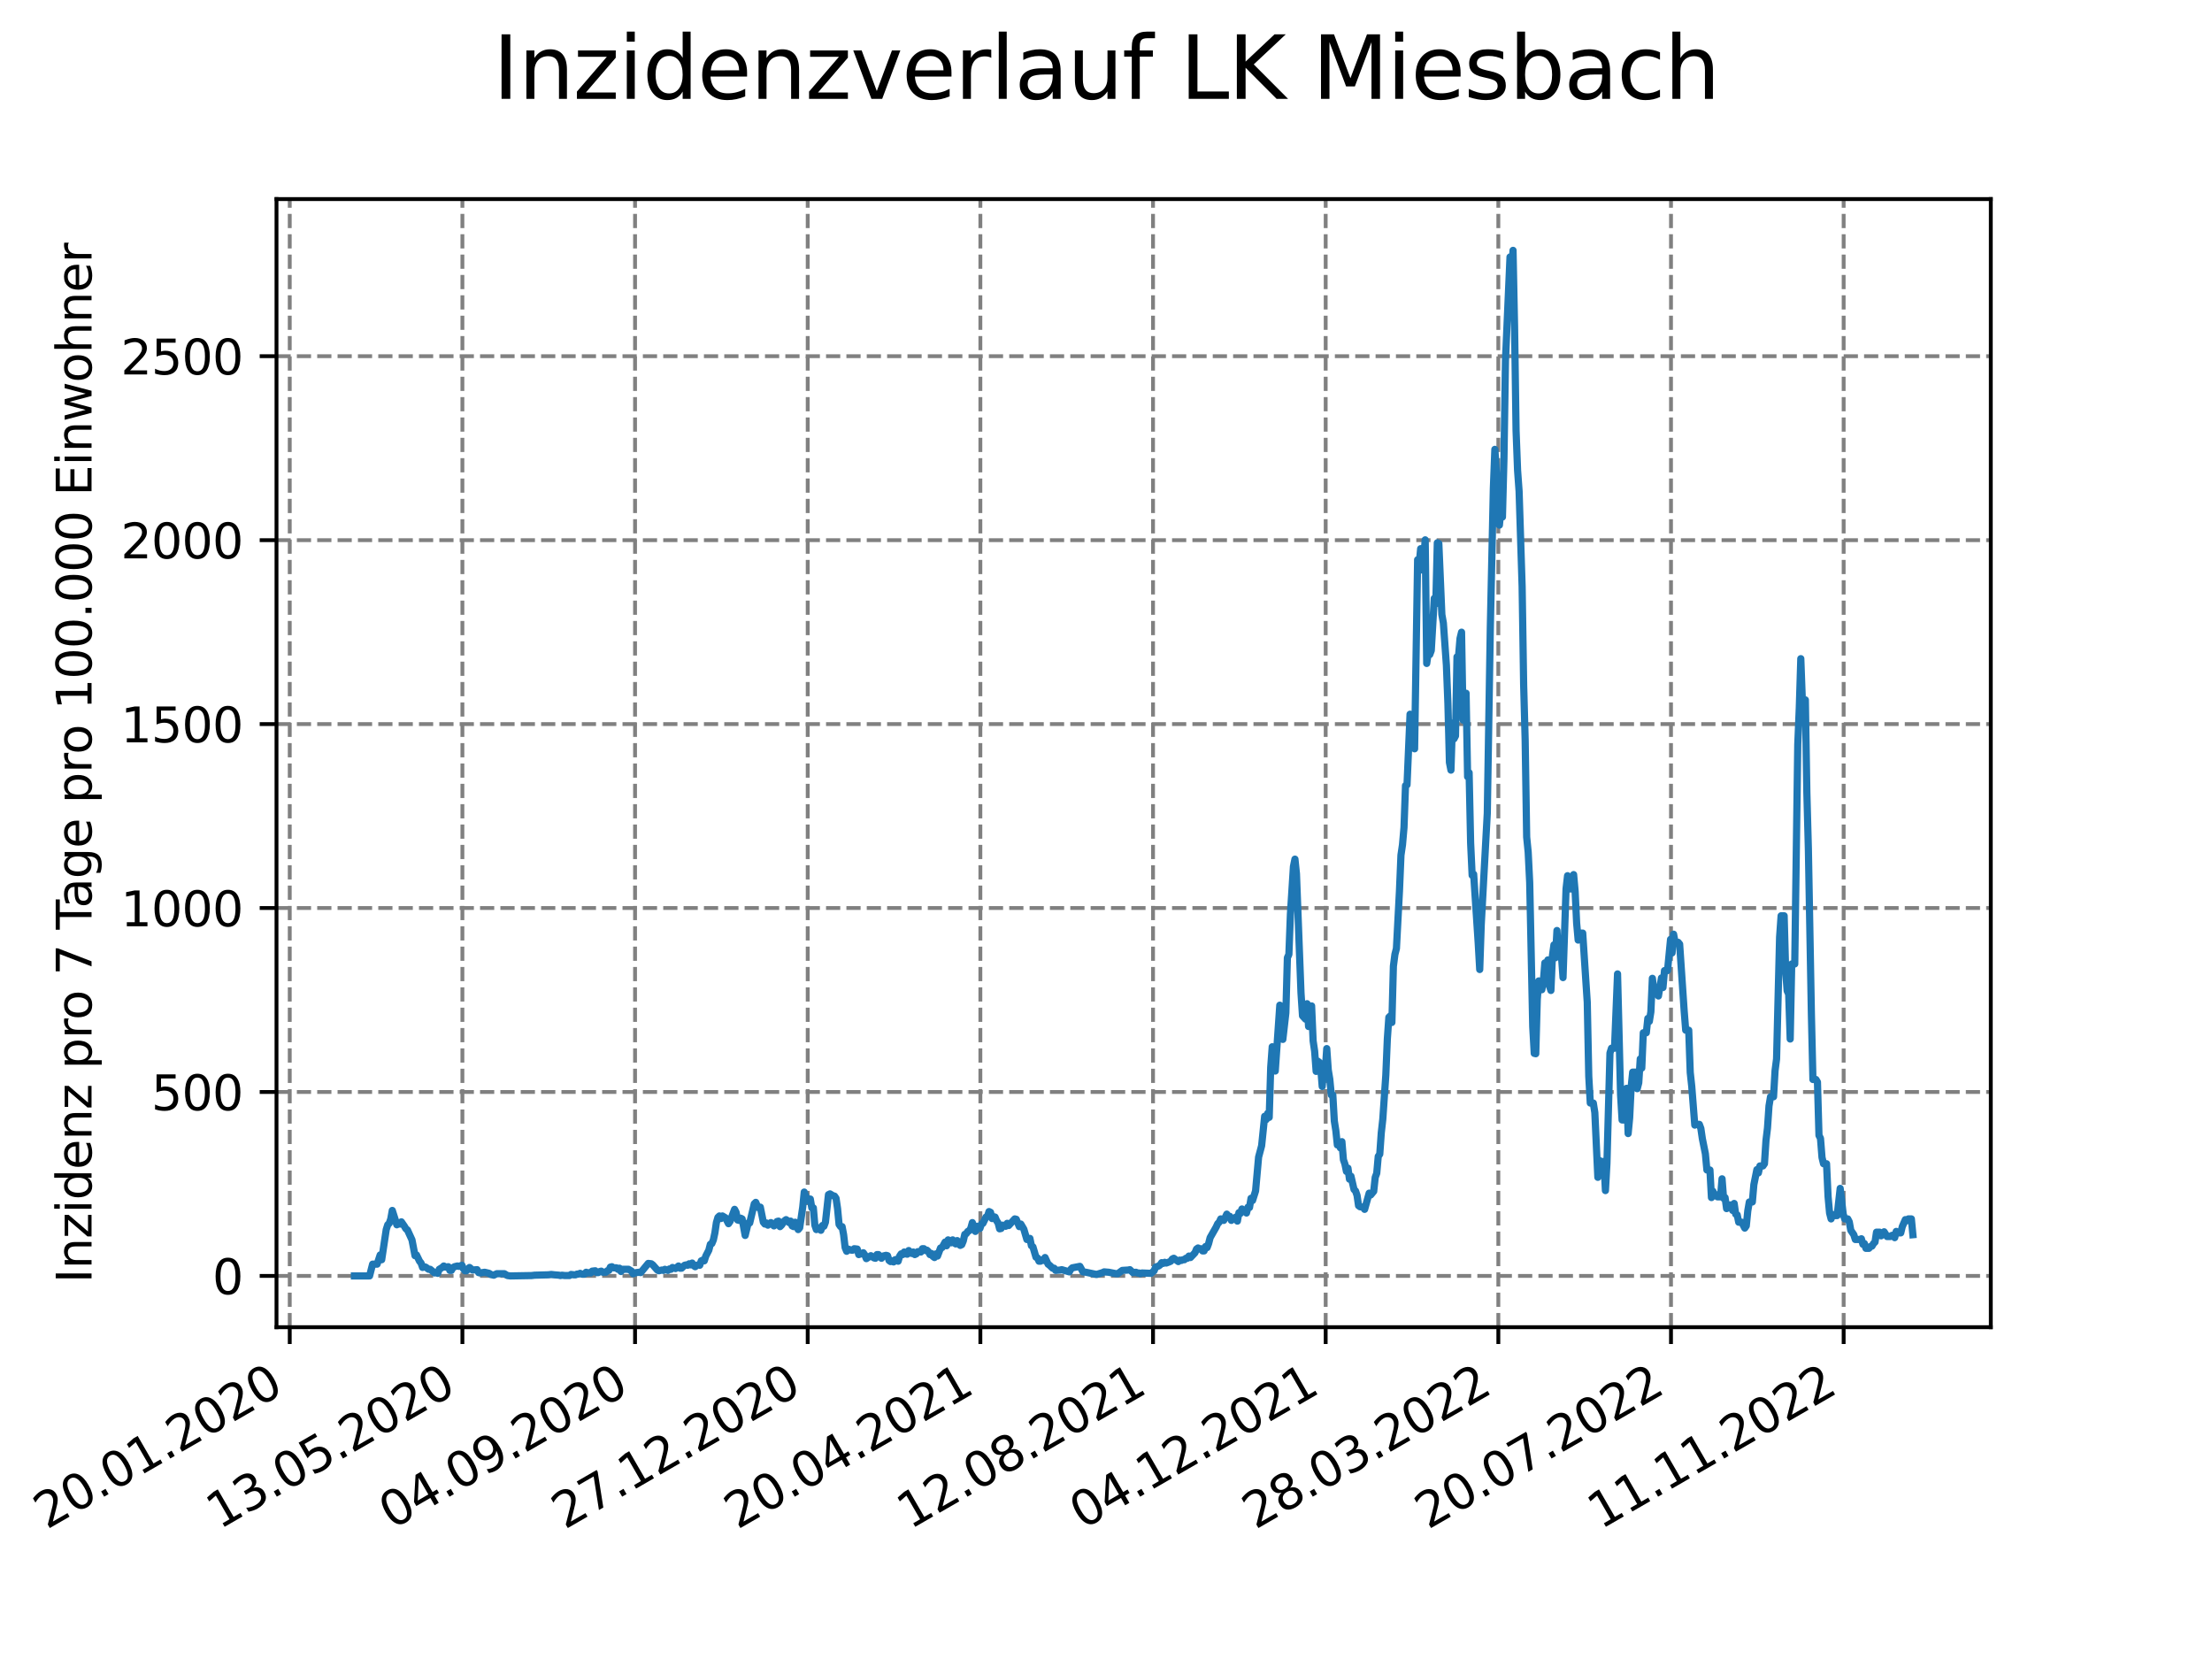 <?xml version="1.0" encoding="utf-8" standalone="no"?>
<!DOCTYPE svg PUBLIC "-//W3C//DTD SVG 1.1//EN"
  "http://www.w3.org/Graphics/SVG/1.1/DTD/svg11.dtd">
<svg xmlns:xlink="http://www.w3.org/1999/xlink" width="460.8pt" height="345.6pt" viewBox="0 0 460.8 345.6" xmlns="http://www.w3.org/2000/svg" version="1.1">
 <defs>
  <style type="text/css">*{stroke-linejoin: round; stroke-linecap: butt}</style>
 </defs>
 <g id="figure_1">
  <g id="patch_1">
   <path d="M 0 345.6 
L 460.8 345.6 
L 460.8 0 
L 0 0 
z
" style="fill: #ffffff"/>
  </g>
  <g id="axes_1">
   <g id="patch_2">
    <path d="M 57.6 276.48 
L 414.72 276.48 
L 414.72 41.472 
L 57.6 41.472 
z
" style="fill: #ffffff"/>
   </g>
   <g id="matplotlib.axis_1">
    <g id="xtick_1">
     <g id="line2d_1">
      <path d="M 60.358 276.48 
L 60.358 41.472 
" clip-path="url(#p9a315feef5)" style="fill: none; stroke-dasharray: 2.96,1.28; stroke-dashoffset: 0; stroke: #808080; stroke-width: 0.8"/>
     </g>
     <g id="line2d_2">
      <defs>
       <path id="m3451c271bd" d="M 0 0 
L 0 3.5 
" style="stroke: #000000; stroke-width: 0.8"/>
      </defs>
      <g>
       <use xlink:href="#m3451c271bd" x="60.358" y="276.48" style="stroke: #000000; stroke-width: 0.8"/>
      </g>
     </g>
     <g id="text_1">
      <!-- 20.01.2020 -->
      <g transform="translate(9.733 318.689) rotate(-30) scale(0.1 -0.1)">
       <defs>
        <path id="DejaVuSans-32" d="M 1228 531 
L 3431 531 
L 3431 0 
L 469 0 
L 469 531 
Q 828 903 1448 1529 
Q 2069 2156 2228 2338 
Q 2531 2678 2651 2914 
Q 2772 3150 2772 3378 
Q 2772 3750 2511 3984 
Q 2250 4219 1831 4219 
Q 1534 4219 1204 4116 
Q 875 4013 500 3803 
L 500 4441 
Q 881 4594 1212 4672 
Q 1544 4750 1819 4750 
Q 2544 4750 2975 4387 
Q 3406 4025 3406 3419 
Q 3406 3131 3298 2873 
Q 3191 2616 2906 2266 
Q 2828 2175 2409 1742 
Q 1991 1309 1228 531 
z
" transform="scale(0.016)"/>
        <path id="DejaVuSans-30" d="M 2034 4250 
Q 1547 4250 1301 3770 
Q 1056 3291 1056 2328 
Q 1056 1369 1301 889 
Q 1547 409 2034 409 
Q 2525 409 2770 889 
Q 3016 1369 3016 2328 
Q 3016 3291 2770 3770 
Q 2525 4250 2034 4250 
z
M 2034 4750 
Q 2819 4750 3233 4129 
Q 3647 3509 3647 2328 
Q 3647 1150 3233 529 
Q 2819 -91 2034 -91 
Q 1250 -91 836 529 
Q 422 1150 422 2328 
Q 422 3509 836 4129 
Q 1250 4750 2034 4750 
z
" transform="scale(0.016)"/>
        <path id="DejaVuSans-2e" d="M 684 794 
L 1344 794 
L 1344 0 
L 684 0 
L 684 794 
z
" transform="scale(0.016)"/>
        <path id="DejaVuSans-31" d="M 794 531 
L 1825 531 
L 1825 4091 
L 703 3866 
L 703 4441 
L 1819 4666 
L 2450 4666 
L 2450 531 
L 3481 531 
L 3481 0 
L 794 0 
L 794 531 
z
" transform="scale(0.016)"/>
       </defs>
       <use xlink:href="#DejaVuSans-32"/>
       <use xlink:href="#DejaVuSans-30" x="63.623"/>
       <use xlink:href="#DejaVuSans-2e" x="127.246"/>
       <use xlink:href="#DejaVuSans-30" x="159.033"/>
       <use xlink:href="#DejaVuSans-31" x="222.656"/>
       <use xlink:href="#DejaVuSans-2e" x="286.279"/>
       <use xlink:href="#DejaVuSans-32" x="318.066"/>
       <use xlink:href="#DejaVuSans-30" x="381.689"/>
       <use xlink:href="#DejaVuSans-32" x="445.312"/>
       <use xlink:href="#DejaVuSans-30" x="508.936"/>
      </g>
     </g>
    </g>
    <g id="xtick_2">
     <g id="line2d_3">
      <path d="M 96.326 276.48 
L 96.326 41.472 
" clip-path="url(#p9a315feef5)" style="fill: none; stroke-dasharray: 2.96,1.28; stroke-dashoffset: 0; stroke: #808080; stroke-width: 0.8"/>
     </g>
     <g id="line2d_4">
      <g>
       <use xlink:href="#m3451c271bd" x="96.326" y="276.48" style="stroke: #000000; stroke-width: 0.8"/>
      </g>
     </g>
     <g id="text_2">
      <!-- 13.05.2020 -->
      <g transform="translate(45.7 318.689) rotate(-30) scale(0.1 -0.1)">
       <defs>
        <path id="DejaVuSans-33" d="M 2597 2516 
Q 3050 2419 3304 2112 
Q 3559 1806 3559 1356 
Q 3559 666 3084 287 
Q 2609 -91 1734 -91 
Q 1441 -91 1130 -33 
Q 819 25 488 141 
L 488 750 
Q 750 597 1062 519 
Q 1375 441 1716 441 
Q 2309 441 2620 675 
Q 2931 909 2931 1356 
Q 2931 1769 2642 2001 
Q 2353 2234 1838 2234 
L 1294 2234 
L 1294 2753 
L 1863 2753 
Q 2328 2753 2575 2939 
Q 2822 3125 2822 3475 
Q 2822 3834 2567 4026 
Q 2313 4219 1838 4219 
Q 1578 4219 1281 4162 
Q 984 4106 628 3988 
L 628 4550 
Q 988 4650 1302 4700 
Q 1616 4750 1894 4750 
Q 2613 4750 3031 4423 
Q 3450 4097 3450 3541 
Q 3450 3153 3228 2886 
Q 3006 2619 2597 2516 
z
" transform="scale(0.016)"/>
        <path id="DejaVuSans-35" d="M 691 4666 
L 3169 4666 
L 3169 4134 
L 1269 4134 
L 1269 2991 
Q 1406 3038 1543 3061 
Q 1681 3084 1819 3084 
Q 2600 3084 3056 2656 
Q 3513 2228 3513 1497 
Q 3513 744 3044 326 
Q 2575 -91 1722 -91 
Q 1428 -91 1123 -41 
Q 819 9 494 109 
L 494 744 
Q 775 591 1075 516 
Q 1375 441 1709 441 
Q 2250 441 2565 725 
Q 2881 1009 2881 1497 
Q 2881 1984 2565 2268 
Q 2250 2553 1709 2553 
Q 1456 2553 1204 2497 
Q 953 2441 691 2322 
L 691 4666 
z
" transform="scale(0.016)"/>
       </defs>
       <use xlink:href="#DejaVuSans-31"/>
       <use xlink:href="#DejaVuSans-33" x="63.623"/>
       <use xlink:href="#DejaVuSans-2e" x="127.246"/>
       <use xlink:href="#DejaVuSans-30" x="159.033"/>
       <use xlink:href="#DejaVuSans-35" x="222.656"/>
       <use xlink:href="#DejaVuSans-2e" x="286.279"/>
       <use xlink:href="#DejaVuSans-32" x="318.066"/>
       <use xlink:href="#DejaVuSans-30" x="381.689"/>
       <use xlink:href="#DejaVuSans-32" x="445.312"/>
       <use xlink:href="#DejaVuSans-30" x="508.936"/>
      </g>
     </g>
    </g>
    <g id="xtick_3">
     <g id="line2d_5">
      <path d="M 132.293 276.48 
L 132.293 41.472 
" clip-path="url(#p9a315feef5)" style="fill: none; stroke-dasharray: 2.96,1.28; stroke-dashoffset: 0; stroke: #808080; stroke-width: 0.8"/>
     </g>
     <g id="line2d_6">
      <g>
       <use xlink:href="#m3451c271bd" x="132.293" y="276.48" style="stroke: #000000; stroke-width: 0.8"/>
      </g>
     </g>
     <g id="text_3">
      <!-- 04.09.2020 -->
      <g transform="translate(81.668 318.689) rotate(-30) scale(0.1 -0.1)">
       <defs>
        <path id="DejaVuSans-34" d="M 2419 4116 
L 825 1625 
L 2419 1625 
L 2419 4116 
z
M 2253 4666 
L 3047 4666 
L 3047 1625 
L 3713 1625 
L 3713 1100 
L 3047 1100 
L 3047 0 
L 2419 0 
L 2419 1100 
L 313 1100 
L 313 1709 
L 2253 4666 
z
" transform="scale(0.016)"/>
        <path id="DejaVuSans-39" d="M 703 97 
L 703 672 
Q 941 559 1184 500 
Q 1428 441 1663 441 
Q 2288 441 2617 861 
Q 2947 1281 2994 2138 
Q 2813 1869 2534 1725 
Q 2256 1581 1919 1581 
Q 1219 1581 811 2004 
Q 403 2428 403 3163 
Q 403 3881 828 4315 
Q 1253 4750 1959 4750 
Q 2769 4750 3195 4129 
Q 3622 3509 3622 2328 
Q 3622 1225 3098 567 
Q 2575 -91 1691 -91 
Q 1453 -91 1209 -44 
Q 966 3 703 97 
z
M 1959 2075 
Q 2384 2075 2632 2365 
Q 2881 2656 2881 3163 
Q 2881 3666 2632 3958 
Q 2384 4250 1959 4250 
Q 1534 4250 1286 3958 
Q 1038 3666 1038 3163 
Q 1038 2656 1286 2365 
Q 1534 2075 1959 2075 
z
" transform="scale(0.016)"/>
       </defs>
       <use xlink:href="#DejaVuSans-30"/>
       <use xlink:href="#DejaVuSans-34" x="63.623"/>
       <use xlink:href="#DejaVuSans-2e" x="127.246"/>
       <use xlink:href="#DejaVuSans-30" x="159.033"/>
       <use xlink:href="#DejaVuSans-39" x="222.656"/>
       <use xlink:href="#DejaVuSans-2e" x="286.279"/>
       <use xlink:href="#DejaVuSans-32" x="318.066"/>
       <use xlink:href="#DejaVuSans-30" x="381.689"/>
       <use xlink:href="#DejaVuSans-32" x="445.312"/>
       <use xlink:href="#DejaVuSans-30" x="508.936"/>
      </g>
     </g>
    </g>
    <g id="xtick_4">
     <g id="line2d_7">
      <path d="M 168.261 276.48 
L 168.261 41.472 
" clip-path="url(#p9a315feef5)" style="fill: none; stroke-dasharray: 2.96,1.28; stroke-dashoffset: 0; stroke: #808080; stroke-width: 0.8"/>
     </g>
     <g id="line2d_8">
      <g>
       <use xlink:href="#m3451c271bd" x="168.261" y="276.48" style="stroke: #000000; stroke-width: 0.8"/>
      </g>
     </g>
     <g id="text_4">
      <!-- 27.12.2020 -->
      <g transform="translate(117.636 318.689) rotate(-30) scale(0.1 -0.1)">
       <defs>
        <path id="DejaVuSans-37" d="M 525 4666 
L 3525 4666 
L 3525 4397 
L 1831 0 
L 1172 0 
L 2766 4134 
L 525 4134 
L 525 4666 
z
" transform="scale(0.016)"/>
       </defs>
       <use xlink:href="#DejaVuSans-32"/>
       <use xlink:href="#DejaVuSans-37" x="63.623"/>
       <use xlink:href="#DejaVuSans-2e" x="127.246"/>
       <use xlink:href="#DejaVuSans-31" x="159.033"/>
       <use xlink:href="#DejaVuSans-32" x="222.656"/>
       <use xlink:href="#DejaVuSans-2e" x="286.279"/>
       <use xlink:href="#DejaVuSans-32" x="318.066"/>
       <use xlink:href="#DejaVuSans-30" x="381.689"/>
       <use xlink:href="#DejaVuSans-32" x="445.312"/>
       <use xlink:href="#DejaVuSans-30" x="508.936"/>
      </g>
     </g>
    </g>
    <g id="xtick_5">
     <g id="line2d_9">
      <path d="M 204.228 276.48 
L 204.228 41.472 
" clip-path="url(#p9a315feef5)" style="fill: none; stroke-dasharray: 2.96,1.28; stroke-dashoffset: 0; stroke: #808080; stroke-width: 0.8"/>
     </g>
     <g id="line2d_10">
      <g>
       <use xlink:href="#m3451c271bd" x="204.228" y="276.48" style="stroke: #000000; stroke-width: 0.8"/>
      </g>
     </g>
     <g id="text_5">
      <!-- 20.04.2021 -->
      <g transform="translate(153.603 318.689) rotate(-30) scale(0.1 -0.1)">
       <use xlink:href="#DejaVuSans-32"/>
       <use xlink:href="#DejaVuSans-30" x="63.623"/>
       <use xlink:href="#DejaVuSans-2e" x="127.246"/>
       <use xlink:href="#DejaVuSans-30" x="159.033"/>
       <use xlink:href="#DejaVuSans-34" x="222.656"/>
       <use xlink:href="#DejaVuSans-2e" x="286.279"/>
       <use xlink:href="#DejaVuSans-32" x="318.066"/>
       <use xlink:href="#DejaVuSans-30" x="381.689"/>
       <use xlink:href="#DejaVuSans-32" x="445.312"/>
       <use xlink:href="#DejaVuSans-31" x="508.936"/>
      </g>
     </g>
    </g>
    <g id="xtick_6">
     <g id="line2d_11">
      <path d="M 240.196 276.48 
L 240.196 41.472 
" clip-path="url(#p9a315feef5)" style="fill: none; stroke-dasharray: 2.96,1.28; stroke-dashoffset: 0; stroke: #808080; stroke-width: 0.8"/>
     </g>
     <g id="line2d_12">
      <g>
       <use xlink:href="#m3451c271bd" x="240.196" y="276.48" style="stroke: #000000; stroke-width: 0.8"/>
      </g>
     </g>
     <g id="text_6">
      <!-- 12.08.2021 -->
      <g transform="translate(189.571 318.689) rotate(-30) scale(0.1 -0.1)">
       <defs>
        <path id="DejaVuSans-38" d="M 2034 2216 
Q 1584 2216 1326 1975 
Q 1069 1734 1069 1313 
Q 1069 891 1326 650 
Q 1584 409 2034 409 
Q 2484 409 2743 651 
Q 3003 894 3003 1313 
Q 3003 1734 2745 1975 
Q 2488 2216 2034 2216 
z
M 1403 2484 
Q 997 2584 770 2862 
Q 544 3141 544 3541 
Q 544 4100 942 4425 
Q 1341 4750 2034 4750 
Q 2731 4750 3128 4425 
Q 3525 4100 3525 3541 
Q 3525 3141 3298 2862 
Q 3072 2584 2669 2484 
Q 3125 2378 3379 2068 
Q 3634 1759 3634 1313 
Q 3634 634 3220 271 
Q 2806 -91 2034 -91 
Q 1263 -91 848 271 
Q 434 634 434 1313 
Q 434 1759 690 2068 
Q 947 2378 1403 2484 
z
M 1172 3481 
Q 1172 3119 1398 2916 
Q 1625 2713 2034 2713 
Q 2441 2713 2670 2916 
Q 2900 3119 2900 3481 
Q 2900 3844 2670 4047 
Q 2441 4250 2034 4250 
Q 1625 4250 1398 4047 
Q 1172 3844 1172 3481 
z
" transform="scale(0.016)"/>
       </defs>
       <use xlink:href="#DejaVuSans-31"/>
       <use xlink:href="#DejaVuSans-32" x="63.623"/>
       <use xlink:href="#DejaVuSans-2e" x="127.246"/>
       <use xlink:href="#DejaVuSans-30" x="159.033"/>
       <use xlink:href="#DejaVuSans-38" x="222.656"/>
       <use xlink:href="#DejaVuSans-2e" x="286.279"/>
       <use xlink:href="#DejaVuSans-32" x="318.066"/>
       <use xlink:href="#DejaVuSans-30" x="381.689"/>
       <use xlink:href="#DejaVuSans-32" x="445.312"/>
       <use xlink:href="#DejaVuSans-31" x="508.936"/>
      </g>
     </g>
    </g>
    <g id="xtick_7">
     <g id="line2d_13">
      <path d="M 276.163 276.48 
L 276.163 41.472 
" clip-path="url(#p9a315feef5)" style="fill: none; stroke-dasharray: 2.96,1.28; stroke-dashoffset: 0; stroke: #808080; stroke-width: 0.8"/>
     </g>
     <g id="line2d_14">
      <g>
       <use xlink:href="#m3451c271bd" x="276.163" y="276.48" style="stroke: #000000; stroke-width: 0.8"/>
      </g>
     </g>
     <g id="text_7">
      <!-- 04.12.2021 -->
      <g transform="translate(225.538 318.689) rotate(-30) scale(0.1 -0.1)">
       <use xlink:href="#DejaVuSans-30"/>
       <use xlink:href="#DejaVuSans-34" x="63.623"/>
       <use xlink:href="#DejaVuSans-2e" x="127.246"/>
       <use xlink:href="#DejaVuSans-31" x="159.033"/>
       <use xlink:href="#DejaVuSans-32" x="222.656"/>
       <use xlink:href="#DejaVuSans-2e" x="286.279"/>
       <use xlink:href="#DejaVuSans-32" x="318.066"/>
       <use xlink:href="#DejaVuSans-30" x="381.689"/>
       <use xlink:href="#DejaVuSans-32" x="445.312"/>
       <use xlink:href="#DejaVuSans-31" x="508.936"/>
      </g>
     </g>
    </g>
    <g id="xtick_8">
     <g id="line2d_15">
      <path d="M 312.131 276.48 
L 312.131 41.472 
" clip-path="url(#p9a315feef5)" style="fill: none; stroke-dasharray: 2.96,1.28; stroke-dashoffset: 0; stroke: #808080; stroke-width: 0.8"/>
     </g>
     <g id="line2d_16">
      <g>
       <use xlink:href="#m3451c271bd" x="312.131" y="276.48" style="stroke: #000000; stroke-width: 0.8"/>
      </g>
     </g>
     <g id="text_8">
      <!-- 28.03.2022 -->
      <g transform="translate(261.506 318.689) rotate(-30) scale(0.1 -0.1)">
       <use xlink:href="#DejaVuSans-32"/>
       <use xlink:href="#DejaVuSans-38" x="63.623"/>
       <use xlink:href="#DejaVuSans-2e" x="127.246"/>
       <use xlink:href="#DejaVuSans-30" x="159.033"/>
       <use xlink:href="#DejaVuSans-33" x="222.656"/>
       <use xlink:href="#DejaVuSans-2e" x="286.279"/>
       <use xlink:href="#DejaVuSans-32" x="318.066"/>
       <use xlink:href="#DejaVuSans-30" x="381.689"/>
       <use xlink:href="#DejaVuSans-32" x="445.312"/>
       <use xlink:href="#DejaVuSans-32" x="508.936"/>
      </g>
     </g>
    </g>
    <g id="xtick_9">
     <g id="line2d_17">
      <path d="M 348.099 276.48 
L 348.099 41.472 
" clip-path="url(#p9a315feef5)" style="fill: none; stroke-dasharray: 2.96,1.28; stroke-dashoffset: 0; stroke: #808080; stroke-width: 0.8"/>
     </g>
     <g id="line2d_18">
      <g>
       <use xlink:href="#m3451c271bd" x="348.099" y="276.48" style="stroke: #000000; stroke-width: 0.8"/>
      </g>
     </g>
     <g id="text_9">
      <!-- 20.07.2022 -->
      <g transform="translate(297.473 318.689) rotate(-30) scale(0.1 -0.1)">
       <use xlink:href="#DejaVuSans-32"/>
       <use xlink:href="#DejaVuSans-30" x="63.623"/>
       <use xlink:href="#DejaVuSans-2e" x="127.246"/>
       <use xlink:href="#DejaVuSans-30" x="159.033"/>
       <use xlink:href="#DejaVuSans-37" x="222.656"/>
       <use xlink:href="#DejaVuSans-2e" x="286.279"/>
       <use xlink:href="#DejaVuSans-32" x="318.066"/>
       <use xlink:href="#DejaVuSans-30" x="381.689"/>
       <use xlink:href="#DejaVuSans-32" x="445.312"/>
       <use xlink:href="#DejaVuSans-32" x="508.936"/>
      </g>
     </g>
    </g>
    <g id="xtick_10">
     <g id="line2d_19">
      <path d="M 384.066 276.48 
L 384.066 41.472 
" clip-path="url(#p9a315feef5)" style="fill: none; stroke-dasharray: 2.96,1.28; stroke-dashoffset: 0; stroke: #808080; stroke-width: 0.8"/>
     </g>
     <g id="line2d_20">
      <g>
       <use xlink:href="#m3451c271bd" x="384.066" y="276.48" style="stroke: #000000; stroke-width: 0.8"/>
      </g>
     </g>
     <g id="text_10">
      <!-- 11.11.2022 -->
      <g transform="translate(333.441 318.689) rotate(-30) scale(0.1 -0.1)">
       <use xlink:href="#DejaVuSans-31"/>
       <use xlink:href="#DejaVuSans-31" x="63.623"/>
       <use xlink:href="#DejaVuSans-2e" x="127.246"/>
       <use xlink:href="#DejaVuSans-31" x="159.033"/>
       <use xlink:href="#DejaVuSans-31" x="222.656"/>
       <use xlink:href="#DejaVuSans-2e" x="286.279"/>
       <use xlink:href="#DejaVuSans-32" x="318.066"/>
       <use xlink:href="#DejaVuSans-30" x="381.689"/>
       <use xlink:href="#DejaVuSans-32" x="445.312"/>
       <use xlink:href="#DejaVuSans-32" x="508.936"/>
      </g>
     </g>
    </g>
   </g>
   <g id="matplotlib.axis_2">
    <g id="ytick_1">
     <g id="line2d_21">
      <path d="M 57.6 265.798 
L 414.72 265.798 
" clip-path="url(#p9a315feef5)" style="fill: none; stroke-dasharray: 2.96,1.28; stroke-dashoffset: 0; stroke: #808080; stroke-width: 0.8"/>
     </g>
     <g id="line2d_22">
      <defs>
       <path id="m4e472d109c" d="M 0 0 
L -3.5 0 
" style="stroke: #000000; stroke-width: 0.8"/>
      </defs>
      <g>
       <use xlink:href="#m4e472d109c" x="57.6" y="265.798" style="stroke: #000000; stroke-width: 0.8"/>
      </g>
     </g>
     <g id="text_11">
      <!-- 0 -->
      <g transform="translate(44.237 269.597) scale(0.1 -0.1)">
       <use xlink:href="#DejaVuSans-30"/>
      </g>
     </g>
    </g>
    <g id="ytick_2">
     <g id="line2d_23">
      <path d="M 57.6 227.479 
L 414.72 227.479 
" clip-path="url(#p9a315feef5)" style="fill: none; stroke-dasharray: 2.96,1.28; stroke-dashoffset: 0; stroke: #808080; stroke-width: 0.8"/>
     </g>
     <g id="line2d_24">
      <g>
       <use xlink:href="#m4e472d109c" x="57.6" y="227.479" style="stroke: #000000; stroke-width: 0.8"/>
      </g>
     </g>
     <g id="text_12">
      <!-- 500 -->
      <g transform="translate(31.512 231.278) scale(0.1 -0.1)">
       <use xlink:href="#DejaVuSans-35"/>
       <use xlink:href="#DejaVuSans-30" x="63.623"/>
       <use xlink:href="#DejaVuSans-30" x="127.246"/>
      </g>
     </g>
    </g>
    <g id="ytick_3">
     <g id="line2d_25">
      <path d="M 57.6 189.16 
L 414.72 189.16 
" clip-path="url(#p9a315feef5)" style="fill: none; stroke-dasharray: 2.96,1.28; stroke-dashoffset: 0; stroke: #808080; stroke-width: 0.8"/>
     </g>
     <g id="line2d_26">
      <g>
       <use xlink:href="#m4e472d109c" x="57.6" y="189.16" style="stroke: #000000; stroke-width: 0.8"/>
      </g>
     </g>
     <g id="text_13">
      <!-- 1000 -->
      <g transform="translate(25.15 192.96) scale(0.1 -0.1)">
       <use xlink:href="#DejaVuSans-31"/>
       <use xlink:href="#DejaVuSans-30" x="63.623"/>
       <use xlink:href="#DejaVuSans-30" x="127.246"/>
       <use xlink:href="#DejaVuSans-30" x="190.869"/>
      </g>
     </g>
    </g>
    <g id="ytick_4">
     <g id="line2d_27">
      <path d="M 57.6 150.842 
L 414.72 150.842 
" clip-path="url(#p9a315feef5)" style="fill: none; stroke-dasharray: 2.96,1.28; stroke-dashoffset: 0; stroke: #808080; stroke-width: 0.8"/>
     </g>
     <g id="line2d_28">
      <g>
       <use xlink:href="#m4e472d109c" x="57.6" y="150.842" style="stroke: #000000; stroke-width: 0.8"/>
      </g>
     </g>
     <g id="text_14">
      <!-- 1500 -->
      <g transform="translate(25.15 154.641) scale(0.1 -0.1)">
       <use xlink:href="#DejaVuSans-31"/>
       <use xlink:href="#DejaVuSans-35" x="63.623"/>
       <use xlink:href="#DejaVuSans-30" x="127.246"/>
       <use xlink:href="#DejaVuSans-30" x="190.869"/>
      </g>
     </g>
    </g>
    <g id="ytick_5">
     <g id="line2d_29">
      <path d="M 57.6 112.523 
L 414.72 112.523 
" clip-path="url(#p9a315feef5)" style="fill: none; stroke-dasharray: 2.96,1.28; stroke-dashoffset: 0; stroke: #808080; stroke-width: 0.8"/>
     </g>
     <g id="line2d_30">
      <g>
       <use xlink:href="#m4e472d109c" x="57.6" y="112.523" style="stroke: #000000; stroke-width: 0.8"/>
      </g>
     </g>
     <g id="text_15">
      <!-- 2000 -->
      <g transform="translate(25.15 116.322) scale(0.1 -0.1)">
       <use xlink:href="#DejaVuSans-32"/>
       <use xlink:href="#DejaVuSans-30" x="63.623"/>
       <use xlink:href="#DejaVuSans-30" x="127.246"/>
       <use xlink:href="#DejaVuSans-30" x="190.869"/>
      </g>
     </g>
    </g>
    <g id="ytick_6">
     <g id="line2d_31">
      <path d="M 57.6 74.204 
L 414.72 74.204 
" clip-path="url(#p9a315feef5)" style="fill: none; stroke-dasharray: 2.96,1.28; stroke-dashoffset: 0; stroke: #808080; stroke-width: 0.8"/>
     </g>
     <g id="line2d_32">
      <g>
       <use xlink:href="#m4e472d109c" x="57.6" y="74.204" style="stroke: #000000; stroke-width: 0.8"/>
      </g>
     </g>
     <g id="text_16">
      <!-- 2500 -->
      <g transform="translate(25.15 78.004) scale(0.1 -0.1)">
       <use xlink:href="#DejaVuSans-32"/>
       <use xlink:href="#DejaVuSans-35" x="63.623"/>
       <use xlink:href="#DejaVuSans-30" x="127.246"/>
       <use xlink:href="#DejaVuSans-30" x="190.869"/>
      </g>
     </g>
    </g>
    <g id="text_17">
     <!-- Inzidenz pro 7 Tage pro 100.000 Einwohner -->
     <g transform="translate(19.07 267.301) rotate(-90) scale(0.1 -0.1)">
      <defs>
       <path id="DejaVuSans-49" d="M 628 4666 
L 1259 4666 
L 1259 0 
L 628 0 
L 628 4666 
z
" transform="scale(0.016)"/>
       <path id="DejaVuSans-6e" d="M 3513 2113 
L 3513 0 
L 2938 0 
L 2938 2094 
Q 2938 2591 2744 2837 
Q 2550 3084 2163 3084 
Q 1697 3084 1428 2787 
Q 1159 2491 1159 1978 
L 1159 0 
L 581 0 
L 581 3500 
L 1159 3500 
L 1159 2956 
Q 1366 3272 1645 3428 
Q 1925 3584 2291 3584 
Q 2894 3584 3203 3211 
Q 3513 2838 3513 2113 
z
" transform="scale(0.016)"/>
       <path id="DejaVuSans-7a" d="M 353 3500 
L 3084 3500 
L 3084 2975 
L 922 459 
L 3084 459 
L 3084 0 
L 275 0 
L 275 525 
L 2438 3041 
L 353 3041 
L 353 3500 
z
" transform="scale(0.016)"/>
       <path id="DejaVuSans-69" d="M 603 3500 
L 1178 3500 
L 1178 0 
L 603 0 
L 603 3500 
z
M 603 4863 
L 1178 4863 
L 1178 4134 
L 603 4134 
L 603 4863 
z
" transform="scale(0.016)"/>
       <path id="DejaVuSans-64" d="M 2906 2969 
L 2906 4863 
L 3481 4863 
L 3481 0 
L 2906 0 
L 2906 525 
Q 2725 213 2448 61 
Q 2172 -91 1784 -91 
Q 1150 -91 751 415 
Q 353 922 353 1747 
Q 353 2572 751 3078 
Q 1150 3584 1784 3584 
Q 2172 3584 2448 3432 
Q 2725 3281 2906 2969 
z
M 947 1747 
Q 947 1113 1208 752 
Q 1469 391 1925 391 
Q 2381 391 2643 752 
Q 2906 1113 2906 1747 
Q 2906 2381 2643 2742 
Q 2381 3103 1925 3103 
Q 1469 3103 1208 2742 
Q 947 2381 947 1747 
z
" transform="scale(0.016)"/>
       <path id="DejaVuSans-65" d="M 3597 1894 
L 3597 1613 
L 953 1613 
Q 991 1019 1311 708 
Q 1631 397 2203 397 
Q 2534 397 2845 478 
Q 3156 559 3463 722 
L 3463 178 
Q 3153 47 2828 -22 
Q 2503 -91 2169 -91 
Q 1331 -91 842 396 
Q 353 884 353 1716 
Q 353 2575 817 3079 
Q 1281 3584 2069 3584 
Q 2775 3584 3186 3129 
Q 3597 2675 3597 1894 
z
M 3022 2063 
Q 3016 2534 2758 2815 
Q 2500 3097 2075 3097 
Q 1594 3097 1305 2825 
Q 1016 2553 972 2059 
L 3022 2063 
z
" transform="scale(0.016)"/>
       <path id="DejaVuSans-20" transform="scale(0.016)"/>
       <path id="DejaVuSans-70" d="M 1159 525 
L 1159 -1331 
L 581 -1331 
L 581 3500 
L 1159 3500 
L 1159 2969 
Q 1341 3281 1617 3432 
Q 1894 3584 2278 3584 
Q 2916 3584 3314 3078 
Q 3713 2572 3713 1747 
Q 3713 922 3314 415 
Q 2916 -91 2278 -91 
Q 1894 -91 1617 61 
Q 1341 213 1159 525 
z
M 3116 1747 
Q 3116 2381 2855 2742 
Q 2594 3103 2138 3103 
Q 1681 3103 1420 2742 
Q 1159 2381 1159 1747 
Q 1159 1113 1420 752 
Q 1681 391 2138 391 
Q 2594 391 2855 752 
Q 3116 1113 3116 1747 
z
" transform="scale(0.016)"/>
       <path id="DejaVuSans-72" d="M 2631 2963 
Q 2534 3019 2420 3045 
Q 2306 3072 2169 3072 
Q 1681 3072 1420 2755 
Q 1159 2438 1159 1844 
L 1159 0 
L 581 0 
L 581 3500 
L 1159 3500 
L 1159 2956 
Q 1341 3275 1631 3429 
Q 1922 3584 2338 3584 
Q 2397 3584 2469 3576 
Q 2541 3569 2628 3553 
L 2631 2963 
z
" transform="scale(0.016)"/>
       <path id="DejaVuSans-6f" d="M 1959 3097 
Q 1497 3097 1228 2736 
Q 959 2375 959 1747 
Q 959 1119 1226 758 
Q 1494 397 1959 397 
Q 2419 397 2687 759 
Q 2956 1122 2956 1747 
Q 2956 2369 2687 2733 
Q 2419 3097 1959 3097 
z
M 1959 3584 
Q 2709 3584 3137 3096 
Q 3566 2609 3566 1747 
Q 3566 888 3137 398 
Q 2709 -91 1959 -91 
Q 1206 -91 779 398 
Q 353 888 353 1747 
Q 353 2609 779 3096 
Q 1206 3584 1959 3584 
z
" transform="scale(0.016)"/>
       <path id="DejaVuSans-54" d="M -19 4666 
L 3928 4666 
L 3928 4134 
L 2272 4134 
L 2272 0 
L 1638 0 
L 1638 4134 
L -19 4134 
L -19 4666 
z
" transform="scale(0.016)"/>
       <path id="DejaVuSans-61" d="M 2194 1759 
Q 1497 1759 1228 1600 
Q 959 1441 959 1056 
Q 959 750 1161 570 
Q 1363 391 1709 391 
Q 2188 391 2477 730 
Q 2766 1069 2766 1631 
L 2766 1759 
L 2194 1759 
z
M 3341 1997 
L 3341 0 
L 2766 0 
L 2766 531 
Q 2569 213 2275 61 
Q 1981 -91 1556 -91 
Q 1019 -91 701 211 
Q 384 513 384 1019 
Q 384 1609 779 1909 
Q 1175 2209 1959 2209 
L 2766 2209 
L 2766 2266 
Q 2766 2663 2505 2880 
Q 2244 3097 1772 3097 
Q 1472 3097 1187 3025 
Q 903 2953 641 2809 
L 641 3341 
Q 956 3463 1253 3523 
Q 1550 3584 1831 3584 
Q 2591 3584 2966 3190 
Q 3341 2797 3341 1997 
z
" transform="scale(0.016)"/>
       <path id="DejaVuSans-67" d="M 2906 1791 
Q 2906 2416 2648 2759 
Q 2391 3103 1925 3103 
Q 1463 3103 1205 2759 
Q 947 2416 947 1791 
Q 947 1169 1205 825 
Q 1463 481 1925 481 
Q 2391 481 2648 825 
Q 2906 1169 2906 1791 
z
M 3481 434 
Q 3481 -459 3084 -895 
Q 2688 -1331 1869 -1331 
Q 1566 -1331 1297 -1286 
Q 1028 -1241 775 -1147 
L 775 -588 
Q 1028 -725 1275 -790 
Q 1522 -856 1778 -856 
Q 2344 -856 2625 -561 
Q 2906 -266 2906 331 
L 2906 616 
Q 2728 306 2450 153 
Q 2172 0 1784 0 
Q 1141 0 747 490 
Q 353 981 353 1791 
Q 353 2603 747 3093 
Q 1141 3584 1784 3584 
Q 2172 3584 2450 3431 
Q 2728 3278 2906 2969 
L 2906 3500 
L 3481 3500 
L 3481 434 
z
" transform="scale(0.016)"/>
       <path id="DejaVuSans-45" d="M 628 4666 
L 3578 4666 
L 3578 4134 
L 1259 4134 
L 1259 2753 
L 3481 2753 
L 3481 2222 
L 1259 2222 
L 1259 531 
L 3634 531 
L 3634 0 
L 628 0 
L 628 4666 
z
" transform="scale(0.016)"/>
       <path id="DejaVuSans-77" d="M 269 3500 
L 844 3500 
L 1563 769 
L 2278 3500 
L 2956 3500 
L 3675 769 
L 4391 3500 
L 4966 3500 
L 4050 0 
L 3372 0 
L 2619 2869 
L 1863 0 
L 1184 0 
L 269 3500 
z
" transform="scale(0.016)"/>
       <path id="DejaVuSans-68" d="M 3513 2113 
L 3513 0 
L 2938 0 
L 2938 2094 
Q 2938 2591 2744 2837 
Q 2550 3084 2163 3084 
Q 1697 3084 1428 2787 
Q 1159 2491 1159 1978 
L 1159 0 
L 581 0 
L 581 4863 
L 1159 4863 
L 1159 2956 
Q 1366 3272 1645 3428 
Q 1925 3584 2291 3584 
Q 2894 3584 3203 3211 
Q 3513 2838 3513 2113 
z
" transform="scale(0.016)"/>
      </defs>
      <use xlink:href="#DejaVuSans-49"/>
      <use xlink:href="#DejaVuSans-6e" x="29.492"/>
      <use xlink:href="#DejaVuSans-7a" x="92.871"/>
      <use xlink:href="#DejaVuSans-69" x="145.361"/>
      <use xlink:href="#DejaVuSans-64" x="173.145"/>
      <use xlink:href="#DejaVuSans-65" x="236.621"/>
      <use xlink:href="#DejaVuSans-6e" x="298.145"/>
      <use xlink:href="#DejaVuSans-7a" x="361.523"/>
      <use xlink:href="#DejaVuSans-20" x="414.014"/>
      <use xlink:href="#DejaVuSans-70" x="445.801"/>
      <use xlink:href="#DejaVuSans-72" x="509.277"/>
      <use xlink:href="#DejaVuSans-6f" x="548.141"/>
      <use xlink:href="#DejaVuSans-20" x="609.322"/>
      <use xlink:href="#DejaVuSans-37" x="641.109"/>
      <use xlink:href="#DejaVuSans-20" x="704.732"/>
      <use xlink:href="#DejaVuSans-54" x="736.52"/>
      <use xlink:href="#DejaVuSans-61" x="781.104"/>
      <use xlink:href="#DejaVuSans-67" x="842.383"/>
      <use xlink:href="#DejaVuSans-65" x="905.859"/>
      <use xlink:href="#DejaVuSans-20" x="967.383"/>
      <use xlink:href="#DejaVuSans-70" x="999.17"/>
      <use xlink:href="#DejaVuSans-72" x="1062.646"/>
      <use xlink:href="#DejaVuSans-6f" x="1101.51"/>
      <use xlink:href="#DejaVuSans-20" x="1162.691"/>
      <use xlink:href="#DejaVuSans-31" x="1194.479"/>
      <use xlink:href="#DejaVuSans-30" x="1258.102"/>
      <use xlink:href="#DejaVuSans-30" x="1321.725"/>
      <use xlink:href="#DejaVuSans-2e" x="1385.348"/>
      <use xlink:href="#DejaVuSans-30" x="1417.135"/>
      <use xlink:href="#DejaVuSans-30" x="1480.758"/>
      <use xlink:href="#DejaVuSans-30" x="1544.381"/>
      <use xlink:href="#DejaVuSans-20" x="1608.004"/>
      <use xlink:href="#DejaVuSans-45" x="1639.791"/>
      <use xlink:href="#DejaVuSans-69" x="1702.975"/>
      <use xlink:href="#DejaVuSans-6e" x="1730.758"/>
      <use xlink:href="#DejaVuSans-77" x="1794.137"/>
      <use xlink:href="#DejaVuSans-6f" x="1875.924"/>
      <use xlink:href="#DejaVuSans-68" x="1937.105"/>
      <use xlink:href="#DejaVuSans-6e" x="2000.484"/>
      <use xlink:href="#DejaVuSans-65" x="2063.863"/>
      <use xlink:href="#DejaVuSans-72" x="2125.387"/>
     </g>
    </g>
   </g>
   <g id="line2d_33">
    <path d="M 73.833 265.798 
L 76.988 265.798 
L 77.619 263.346 
L 78.565 263.346 
L 79.196 261.43 
L 79.512 262.426 
L 80.458 256.142 
L 80.774 255.146 
L 81.089 254.84 
L 81.405 253.92 
L 81.72 252.158 
L 82.667 255.146 
L 82.982 254.84 
L 83.298 254.993 
L 83.613 254.533 
L 84.244 255.453 
L 84.56 255.989 
L 84.875 256.219 
L 85.822 258.288 
L 86.453 261.583 
L 86.768 261.43 
L 87.399 262.733 
L 87.715 263.116 
L 88.03 264.035 
L 88.346 263.882 
L 88.661 263.959 
L 89.292 264.418 
L 89.608 264.418 
L 90.554 265.185 
L 90.87 265.108 
L 91.185 265.261 
L 91.501 264.418 
L 92.132 264.035 
L 92.448 263.729 
L 92.763 263.959 
L 93.394 263.882 
L 93.71 264.648 
L 94.025 264.648 
L 94.341 264.112 
L 94.656 263.882 
L 95.287 263.729 
L 95.603 263.805 
L 96.234 263.576 
L 96.549 264.342 
L 96.865 264.725 
L 97.18 264.725 
L 97.811 264.035 
L 98.442 264.572 
L 99.389 264.495 
L 99.704 265.108 
L 100.02 265.185 
L 100.966 265.032 
L 101.913 265.261 
L 102.228 265.491 
L 102.859 265.645 
L 103.49 265.338 
L 105.068 265.338 
L 105.699 265.721 
L 106.33 265.798 
L 110.747 265.721 
L 111.378 265.645 
L 114.217 265.568 
L 114.848 265.491 
L 115.479 265.568 
L 116.426 265.645 
L 116.741 265.721 
L 117.057 265.645 
L 117.688 265.721 
L 118.634 265.721 
L 118.95 265.491 
L 119.581 265.568 
L 119.896 265.568 
L 120.212 265.415 
L 120.527 265.415 
L 120.843 265.261 
L 121.158 265.415 
L 121.789 265.415 
L 122.105 265.032 
L 122.42 265.185 
L 122.736 265.108 
L 123.051 265.185 
L 123.367 264.802 
L 123.998 264.725 
L 124.314 265.108 
L 124.629 265.108 
L 124.945 264.878 
L 125.26 264.802 
L 125.576 265.032 
L 126.207 265.032 
L 126.522 264.725 
L 126.838 264.648 
L 127.153 263.959 
L 127.469 263.882 
L 127.784 264.112 
L 128.415 264.112 
L 128.731 264.418 
L 129.046 264.189 
L 129.362 264.878 
L 129.677 264.418 
L 130.939 264.418 
L 131.57 264.802 
L 131.886 265.338 
L 132.517 265.108 
L 133.148 265.032 
L 133.463 265.108 
L 135.041 263.192 
L 135.672 263.269 
L 135.987 263.499 
L 136.934 264.572 
L 137.249 264.725 
L 137.88 264.572 
L 138.196 264.648 
L 138.511 264.418 
L 139.142 264.648 
L 139.458 264.342 
L 139.773 264.418 
L 140.089 264.035 
L 140.72 264.265 
L 141.351 263.729 
L 141.666 264.189 
L 141.982 264.189 
L 142.613 263.576 
L 142.928 263.499 
L 143.244 263.576 
L 143.559 263.269 
L 143.875 263.499 
L 144.19 263.116 
L 144.506 263.652 
L 144.821 263.882 
L 145.137 263.576 
L 145.452 263.499 
L 145.768 263.576 
L 146.083 262.656 
L 146.399 262.503 
L 146.714 262.656 
L 147.03 261.66 
L 147.661 260.434 
L 147.976 259.208 
L 148.292 259.054 
L 148.607 258.288 
L 148.923 256.832 
L 149.238 254.687 
L 149.554 253.614 
L 149.869 253.307 
L 150.185 253.844 
L 150.5 253.307 
L 151.131 253.69 
L 151.762 254.916 
L 152.078 254.457 
L 153.024 251.928 
L 153.34 252.541 
L 153.655 254.15 
L 153.971 254.227 
L 154.286 253.767 
L 154.602 253.92 
L 155.233 257.369 
L 155.864 254.763 
L 156.18 254.763 
L 157.126 250.778 
L 157.442 250.472 
L 157.757 251.238 
L 158.073 251.621 
L 158.388 251.468 
L 159.019 254.61 
L 159.335 254.993 
L 159.65 254.763 
L 159.966 255.223 
L 160.597 254.687 
L 161.228 255.376 
L 161.543 255.146 
L 161.859 254.457 
L 162.174 254.38 
L 162.49 255.529 
L 162.805 255.223 
L 163.436 254.303 
L 163.752 254.073 
L 164.067 254.303 
L 164.383 254.687 
L 164.698 254.38 
L 165.014 255.376 
L 165.329 255.529 
L 165.645 254.61 
L 166.276 256.142 
L 166.591 255.759 
L 167.222 251.468 
L 167.538 248.326 
L 168.169 250.089 
L 168.484 249.782 
L 168.8 249.782 
L 169.115 251.621 
L 169.431 251.621 
L 169.746 255.223 
L 170.062 256.142 
L 170.377 255.759 
L 170.693 255.836 
L 171.008 256.296 
L 171.324 255.3 
L 171.639 255.453 
L 171.955 254.61 
L 172.586 248.863 
L 172.901 248.709 
L 173.532 249.093 
L 173.848 249.169 
L 174.163 249.629 
L 174.479 251.775 
L 174.794 255.07 
L 175.11 255.529 
L 175.425 255.529 
L 175.741 257.215 
L 176.056 259.897 
L 176.372 260.664 
L 176.687 260.204 
L 177.318 260.434 
L 177.634 260.434 
L 177.949 260.127 
L 178.58 260.204 
L 178.896 261.353 
L 179.527 261.123 
L 179.842 260.97 
L 180.158 261.43 
L 180.473 262.196 
L 181.42 261.583 
L 182.051 262.043 
L 182.366 262.12 
L 182.682 261.353 
L 182.997 261.353 
L 183.628 262.12 
L 183.944 261.66 
L 184.575 261.507 
L 184.89 261.583 
L 185.206 262.579 
L 185.521 262.809 
L 185.837 262.656 
L 186.152 262.886 
L 186.468 262.426 
L 186.783 262.349 
L 187.099 262.733 
L 187.414 261.66 
L 187.73 261.2 
L 188.046 261.353 
L 188.361 260.817 
L 188.677 261.2 
L 188.992 261.277 
L 189.308 260.51 
L 189.623 260.97 
L 189.939 261.123 
L 190.254 260.817 
L 190.57 261.353 
L 190.885 261.2 
L 191.201 260.74 
L 191.832 260.817 
L 192.147 260.127 
L 192.463 260.127 
L 192.778 260.51 
L 193.094 260.434 
L 193.409 260.74 
L 193.725 261.353 
L 194.04 261.123 
L 194.356 261.736 
L 194.671 261.966 
L 194.987 261.2 
L 195.302 261.66 
L 195.933 259.974 
L 196.249 259.897 
L 196.88 258.748 
L 197.195 259.514 
L 197.511 258.288 
L 197.826 258.748 
L 198.142 258.901 
L 198.457 258.288 
L 198.773 258.901 
L 199.088 259.131 
L 199.404 258.441 
L 199.719 259.131 
L 200.035 259.438 
L 200.35 259.284 
L 200.666 258.518 
L 200.981 257.139 
L 201.297 256.985 
L 201.612 256.526 
L 201.928 256.372 
L 202.243 255.836 
L 202.559 254.687 
L 203.19 256.526 
L 203.505 255.453 
L 204.136 255.913 
L 204.452 254.993 
L 204.767 254.84 
L 205.398 253.537 
L 205.714 253.384 
L 206.029 252.388 
L 206.345 252.541 
L 206.66 253.844 
L 206.976 253.46 
L 207.291 253.537 
L 207.607 254.303 
L 207.922 254.763 
L 208.238 255.989 
L 208.553 255.913 
L 208.869 255.223 
L 209.5 255.453 
L 209.815 254.84 
L 210.131 255.3 
L 211.393 253.92 
L 211.708 253.997 
L 212.339 255.529 
L 212.655 254.993 
L 213.286 256.066 
L 213.917 258.211 
L 214.548 257.982 
L 214.863 259.514 
L 215.179 259.744 
L 215.81 261.89 
L 216.125 262.043 
L 216.441 262.733 
L 216.756 262.733 
L 217.072 262.426 
L 217.387 262.579 
L 217.703 261.966 
L 218.334 263.346 
L 218.649 263.576 
L 219.28 264.189 
L 219.596 264.189 
L 219.911 264.648 
L 220.858 264.572 
L 221.174 264.495 
L 222.751 264.955 
L 223.067 264.418 
L 223.382 264.112 
L 224.96 263.805 
L 225.591 264.955 
L 226.222 265.032 
L 228.43 265.491 
L 229.692 265.108 
L 230.008 264.955 
L 230.954 265.032 
L 232.532 265.338 
L 232.847 265.338 
L 233.794 264.648 
L 235.056 264.572 
L 235.371 264.495 
L 236.002 265.108 
L 236.633 265.032 
L 236.949 265.185 
L 237.264 265.185 
L 237.58 265.338 
L 237.895 265.185 
L 239.788 265.261 
L 240.419 264.725 
L 240.735 263.959 
L 241.366 263.729 
L 241.681 263.499 
L 241.997 263.039 
L 242.312 263.192 
L 242.628 262.963 
L 242.943 263.116 
L 243.574 262.886 
L 243.89 262.733 
L 244.205 262.273 
L 244.521 262.12 
L 245.467 262.809 
L 245.783 262.503 
L 246.098 262.579 
L 246.414 262.426 
L 246.729 262.426 
L 247.045 262.12 
L 247.36 262.12 
L 247.676 261.66 
L 247.991 261.966 
L 248.938 260.97 
L 249.253 260.204 
L 249.569 259.974 
L 249.884 260.204 
L 250.2 260.127 
L 250.515 260.587 
L 250.831 260.587 
L 251.146 259.667 
L 251.462 259.897 
L 251.777 259.054 
L 252.093 257.828 
L 253.355 255.606 
L 253.671 254.916 
L 253.986 254.61 
L 254.302 253.92 
L 254.617 254.15 
L 254.933 254.227 
L 255.564 252.924 
L 255.879 253.384 
L 256.195 253.384 
L 256.51 254.227 
L 256.826 253.92 
L 257.141 253.92 
L 257.457 253.537 
L 257.772 254.38 
L 258.088 252.618 
L 258.403 252.771 
L 258.719 251.851 
L 259.034 252.388 
L 259.35 252.081 
L 259.665 252.694 
L 259.981 251.468 
L 260.296 251.545 
L 260.612 249.629 
L 260.927 250.089 
L 261.558 248.096 
L 262.189 241.046 
L 262.82 238.671 
L 263.451 232.541 
L 263.767 233.23 
L 264.082 231.927 
L 264.398 232.77 
L 264.713 222.349 
L 265.029 218.058 
L 265.66 223.115 
L 266.606 209.398 
L 266.922 211.161 
L 267.237 216.525 
L 267.868 211.008 
L 268.184 199.513 
L 268.499 198.823 
L 268.815 190.471 
L 269.446 180.509 
L 269.761 178.976 
L 270.077 182.042 
L 271.023 206.87 
L 271.339 211.621 
L 271.97 212.31 
L 272.285 209.092 
L 272.601 213.843 
L 273.232 209.552 
L 273.547 216.831 
L 273.863 218.977 
L 274.178 223.192 
L 274.494 221.046 
L 274.809 221.276 
L 275.125 222.425 
L 275.44 226.334 
L 275.756 222.425 
L 276.071 223.038 
L 276.387 218.441 
L 276.702 222.885 
L 277.018 224.801 
L 277.333 228.096 
L 277.649 228.096 
L 277.964 233.537 
L 278.28 235.529 
L 278.595 238.518 
L 278.911 238.211 
L 279.226 239.131 
L 279.542 237.828 
L 279.857 241.583 
L 280.173 242.502 
L 280.488 244.035 
L 280.804 243.345 
L 281.119 245.644 
L 281.435 245.031 
L 282.066 247.79 
L 282.381 248.096 
L 282.697 249.016 
L 283.012 251.162 
L 283.328 251.391 
L 283.959 251.468 
L 284.274 251.928 
L 285.221 248.556 
L 285.537 248.939 
L 286.168 248.173 
L 286.483 245.261 
L 286.799 244.418 
L 287.114 240.893 
L 287.43 240.433 
L 287.745 235.989 
L 288.061 233.154 
L 288.692 223.958 
L 289.007 216.448 
L 289.323 211.927 
L 289.638 211.621 
L 289.954 213 
L 290.269 201.276 
L 290.585 198.823 
L 290.9 197.597 
L 291.531 185.643 
L 291.847 178.133 
L 292.162 175.988 
L 292.478 172.386 
L 292.793 163.65 
L 293.109 163.497 
L 293.74 148.784 
L 294.055 151.466 
L 294.371 152.922 
L 294.686 155.987 
L 295.317 116.6 
L 295.633 117.673 
L 295.948 114.301 
L 296.264 118.745 
L 296.579 116.37 
L 296.895 112.462 
L 297.21 138.209 
L 297.526 135.987 
L 297.841 136.37 
L 298.157 135.527 
L 298.788 124.646 
L 299.103 125.795 
L 299.419 113.075 
L 299.734 113.228 
L 300.365 128.018 
L 300.681 129.78 
L 301.312 138.592 
L 301.627 146.562 
L 301.943 158.823 
L 302.258 160.432 
L 302.574 150.623 
L 302.889 153.918 
L 303.205 153.305 
L 303.52 136.83 
L 303.836 136.753 
L 304.151 132.999 
L 304.467 131.696 
L 304.782 150.01 
L 305.098 146.179 
L 305.413 144.416 
L 305.729 161.811 
L 306.044 160.968 
L 306.36 175.605 
L 306.675 182.348 
L 306.991 182.118 
L 307.937 196.448 
L 308.253 201.965 
L 308.568 192.616 
L 309.83 169.398 
L 310.461 130.7 
L 311.092 101.81 
L 311.408 93.611 
L 311.723 98.515 
L 312.039 107.557 
L 312.354 109.397 
L 312.67 106.101 
L 312.985 107.711 
L 313.301 95.603 
L 313.616 75.143 
L 314.563 53.534 
L 314.878 57.058 
L 315.194 52.154 
L 315.509 67.863 
L 315.825 89.703 
L 316.14 97.979 
L 316.456 102.347 
L 317.087 122.194 
L 317.403 142.577 
L 317.718 154.148 
L 318.034 174.379 
L 318.349 177.52 
L 318.665 183.881 
L 319.296 213.843 
L 319.611 219.437 
L 319.927 219.513 
L 320.242 208.172 
L 320.558 204.341 
L 320.873 204.877 
L 321.189 206.18 
L 321.504 204.494 
L 321.82 200.586 
L 322.135 204.188 
L 322.451 199.973 
L 322.766 205.337 
L 323.082 206.333 
L 323.397 199.13 
L 323.713 196.831 
L 324.028 199.513 
L 324.344 193.843 
L 324.659 199.283 
L 325.29 199.283 
L 325.606 203.651 
L 326.237 185.183 
L 326.552 182.425 
L 326.868 185.183 
L 327.499 185.183 
L 327.814 182.195 
L 328.13 185.72 
L 328.445 192.31 
L 328.761 195.835 
L 329.076 194.379 
L 329.707 194.379 
L 330.654 208.785 
L 330.969 224.188 
L 331.285 229.782 
L 331.916 229.782 
L 332.231 231.774 
L 332.862 245.261 
L 333.178 241.736 
L 333.493 241.966 
L 334.124 241.966 
L 334.44 248.02 
L 334.755 242.349 
L 335.386 219.36 
L 335.702 218.364 
L 336.333 218.364 
L 336.964 202.885 
L 337.595 228.019 
L 337.91 233.307 
L 338.541 233.307 
L 338.857 226.717 
L 339.172 236.142 
L 339.488 232.847 
L 339.803 226.41 
L 340.119 223.345 
L 340.75 223.345 
L 341.065 226.793 
L 341.381 225.567 
L 341.696 220.586 
L 342.012 222.502 
L 342.327 215.146 
L 342.958 215.146 
L 343.274 212.157 
L 343.589 212.77 
L 343.905 210.778 
L 344.22 203.804 
L 344.536 206.257 
L 345.167 206.257 
L 345.482 207.483 
L 346.113 203.728 
L 346.429 205.72 
L 346.744 202.195 
L 347.375 202.195 
L 348.006 195.682 
L 348.322 198.517 
L 348.637 194.609 
L 348.953 196.295 
L 349.584 196.295 
L 349.9 196.678 
L 350.846 210.624 
L 351.162 214.609 
L 351.793 214.609 
L 352.108 223.422 
L 352.424 226.334 
L 353.055 234.38 
L 353.37 234.226 
L 354.001 234.226 
L 354.317 235.069 
L 354.632 237.215 
L 355.263 240.357 
L 355.579 243.728 
L 356.21 243.728 
L 356.525 249.476 
L 356.841 248.173 
L 357.156 249.093 
L 357.472 248.863 
L 357.787 249.322 
L 358.418 249.322 
L 358.734 245.568 
L 359.049 249.629 
L 359.365 249.476 
L 359.68 251.775 
L 359.996 251.008 
L 360.627 251.008 
L 360.942 252.158 
L 361.258 250.702 
L 361.573 252.924 
L 361.889 253.077 
L 362.204 254.61 
L 362.835 254.61 
L 363.466 255.836 
L 363.782 255.376 
L 364.097 252.234 
L 364.413 250.395 
L 365.044 250.395 
L 365.359 246.794 
L 365.99 243.652 
L 366.306 244.341 
L 366.621 242.886 
L 367.252 242.886 
L 367.568 242.426 
L 367.883 237.598 
L 368.199 234.993 
L 368.514 230.395 
L 368.83 228.479 
L 369.461 228.479 
L 369.776 223.038 
L 370.092 220.586 
L 370.723 195.222 
L 371.038 190.777 
L 371.669 190.777 
L 371.985 202.272 
L 372.3 206.41 
L 372.616 207.099 
L 372.931 216.448 
L 373.247 200.816 
L 373.878 200.816 
L 374.509 155.068 
L 374.824 147.482 
L 375.14 137.213 
L 375.455 145.796 
L 376.086 145.796 
L 376.402 165.106 
L 376.717 176.831 
L 377.348 211.314 
L 377.664 224.878 
L 378.295 224.878 
L 378.61 225.414 
L 378.926 236.525 
L 379.241 237.138 
L 379.557 241.123 
L 379.872 242.426 
L 380.503 242.426 
L 380.819 249.246 
L 381.135 252.694 
L 381.45 253.92 
L 381.766 253.001 
L 382.081 253.231 
L 382.712 253.231 
L 383.343 247.56 
L 383.974 252.924 
L 384.29 253.92 
L 384.921 253.92 
L 385.236 254.533 
L 385.552 256.296 
L 386.183 257.215 
L 386.498 258.211 
L 387.445 258.211 
L 387.76 258.058 
L 388.076 259.208 
L 388.391 259.054 
L 388.707 260.051 
L 389.338 260.051 
L 389.653 259.667 
L 389.969 259.591 
L 390.284 259.054 
L 390.6 258.748 
L 390.915 256.679 
L 391.546 256.679 
L 391.862 257.445 
L 392.177 256.832 
L 392.493 256.602 
L 393.124 257.598 
L 393.755 257.598 
L 394.07 257.369 
L 394.386 257.292 
L 394.701 257.828 
L 395.017 256.526 
L 395.332 256.832 
L 395.963 256.832 
L 396.279 255.529 
L 396.91 254.073 
L 397.225 254.303 
L 397.541 253.92 
L 398.172 253.92 
L 398.487 257.215 
L 398.487 257.215 
" clip-path="url(#p9a315feef5)" style="fill: none; stroke: #1f77b4; stroke-width: 1.5; stroke-linecap: square"/>
   </g>
   <g id="patch_3">
    <path d="M 57.6 276.48 
L 57.6 41.472 
" style="fill: none; stroke: #000000; stroke-width: 0.8; stroke-linejoin: miter; stroke-linecap: square"/>
   </g>
   <g id="patch_4">
    <path d="M 414.72 276.48 
L 414.72 41.472 
" style="fill: none; stroke: #000000; stroke-width: 0.8; stroke-linejoin: miter; stroke-linecap: square"/>
   </g>
   <g id="patch_5">
    <path d="M 57.6 276.48 
L 414.72 276.48 
" style="fill: none; stroke: #000000; stroke-width: 0.8; stroke-linejoin: miter; stroke-linecap: square"/>
   </g>
   <g id="patch_6">
    <path d="M 57.6 41.472 
L 414.72 41.472 
" style="fill: none; stroke: #000000; stroke-width: 0.8; stroke-linejoin: miter; stroke-linecap: square"/>
   </g>
  </g>
  <g id="text_18">
   <!-- Inzidenzverlauf LK Miesbach -->
   <g transform="translate(102.676 20.589) scale(0.18 -0.18)">
    <defs>
     <path id="DejaVuSans-76" d="M 191 3500 
L 800 3500 
L 1894 563 
L 2988 3500 
L 3597 3500 
L 2284 0 
L 1503 0 
L 191 3500 
z
" transform="scale(0.016)"/>
     <path id="DejaVuSans-6c" d="M 603 4863 
L 1178 4863 
L 1178 0 
L 603 0 
L 603 4863 
z
" transform="scale(0.016)"/>
     <path id="DejaVuSans-75" d="M 544 1381 
L 544 3500 
L 1119 3500 
L 1119 1403 
Q 1119 906 1312 657 
Q 1506 409 1894 409 
Q 2359 409 2629 706 
Q 2900 1003 2900 1516 
L 2900 3500 
L 3475 3500 
L 3475 0 
L 2900 0 
L 2900 538 
Q 2691 219 2414 64 
Q 2138 -91 1772 -91 
Q 1169 -91 856 284 
Q 544 659 544 1381 
z
M 1991 3584 
L 1991 3584 
z
" transform="scale(0.016)"/>
     <path id="DejaVuSans-66" d="M 2375 4863 
L 2375 4384 
L 1825 4384 
Q 1516 4384 1395 4259 
Q 1275 4134 1275 3809 
L 1275 3500 
L 2222 3500 
L 2222 3053 
L 1275 3053 
L 1275 0 
L 697 0 
L 697 3053 
L 147 3053 
L 147 3500 
L 697 3500 
L 697 3744 
Q 697 4328 969 4595 
Q 1241 4863 1831 4863 
L 2375 4863 
z
" transform="scale(0.016)"/>
     <path id="DejaVuSans-4c" d="M 628 4666 
L 1259 4666 
L 1259 531 
L 3531 531 
L 3531 0 
L 628 0 
L 628 4666 
z
" transform="scale(0.016)"/>
     <path id="DejaVuSans-4b" d="M 628 4666 
L 1259 4666 
L 1259 2694 
L 3353 4666 
L 4166 4666 
L 1850 2491 
L 4331 0 
L 3500 0 
L 1259 2247 
L 1259 0 
L 628 0 
L 628 4666 
z
" transform="scale(0.016)"/>
     <path id="DejaVuSans-4d" d="M 628 4666 
L 1569 4666 
L 2759 1491 
L 3956 4666 
L 4897 4666 
L 4897 0 
L 4281 0 
L 4281 4097 
L 3078 897 
L 2444 897 
L 1241 4097 
L 1241 0 
L 628 0 
L 628 4666 
z
" transform="scale(0.016)"/>
     <path id="DejaVuSans-73" d="M 2834 3397 
L 2834 2853 
Q 2591 2978 2328 3040 
Q 2066 3103 1784 3103 
Q 1356 3103 1142 2972 
Q 928 2841 928 2578 
Q 928 2378 1081 2264 
Q 1234 2150 1697 2047 
L 1894 2003 
Q 2506 1872 2764 1633 
Q 3022 1394 3022 966 
Q 3022 478 2636 193 
Q 2250 -91 1575 -91 
Q 1294 -91 989 -36 
Q 684 19 347 128 
L 347 722 
Q 666 556 975 473 
Q 1284 391 1588 391 
Q 1994 391 2212 530 
Q 2431 669 2431 922 
Q 2431 1156 2273 1281 
Q 2116 1406 1581 1522 
L 1381 1569 
Q 847 1681 609 1914 
Q 372 2147 372 2553 
Q 372 3047 722 3315 
Q 1072 3584 1716 3584 
Q 2034 3584 2315 3537 
Q 2597 3491 2834 3397 
z
" transform="scale(0.016)"/>
     <path id="DejaVuSans-62" d="M 3116 1747 
Q 3116 2381 2855 2742 
Q 2594 3103 2138 3103 
Q 1681 3103 1420 2742 
Q 1159 2381 1159 1747 
Q 1159 1113 1420 752 
Q 1681 391 2138 391 
Q 2594 391 2855 752 
Q 3116 1113 3116 1747 
z
M 1159 2969 
Q 1341 3281 1617 3432 
Q 1894 3584 2278 3584 
Q 2916 3584 3314 3078 
Q 3713 2572 3713 1747 
Q 3713 922 3314 415 
Q 2916 -91 2278 -91 
Q 1894 -91 1617 61 
Q 1341 213 1159 525 
L 1159 0 
L 581 0 
L 581 4863 
L 1159 4863 
L 1159 2969 
z
" transform="scale(0.016)"/>
     <path id="DejaVuSans-63" d="M 3122 3366 
L 3122 2828 
Q 2878 2963 2633 3030 
Q 2388 3097 2138 3097 
Q 1578 3097 1268 2742 
Q 959 2388 959 1747 
Q 959 1106 1268 751 
Q 1578 397 2138 397 
Q 2388 397 2633 464 
Q 2878 531 3122 666 
L 3122 134 
Q 2881 22 2623 -34 
Q 2366 -91 2075 -91 
Q 1284 -91 818 406 
Q 353 903 353 1747 
Q 353 2603 823 3093 
Q 1294 3584 2113 3584 
Q 2378 3584 2631 3529 
Q 2884 3475 3122 3366 
z
" transform="scale(0.016)"/>
    </defs>
    <use xlink:href="#DejaVuSans-49"/>
    <use xlink:href="#DejaVuSans-6e" x="29.492"/>
    <use xlink:href="#DejaVuSans-7a" x="92.871"/>
    <use xlink:href="#DejaVuSans-69" x="145.361"/>
    <use xlink:href="#DejaVuSans-64" x="173.145"/>
    <use xlink:href="#DejaVuSans-65" x="236.621"/>
    <use xlink:href="#DejaVuSans-6e" x="298.145"/>
    <use xlink:href="#DejaVuSans-7a" x="361.523"/>
    <use xlink:href="#DejaVuSans-76" x="414.014"/>
    <use xlink:href="#DejaVuSans-65" x="473.193"/>
    <use xlink:href="#DejaVuSans-72" x="534.717"/>
    <use xlink:href="#DejaVuSans-6c" x="575.83"/>
    <use xlink:href="#DejaVuSans-61" x="603.613"/>
    <use xlink:href="#DejaVuSans-75" x="664.893"/>
    <use xlink:href="#DejaVuSans-66" x="728.271"/>
    <use xlink:href="#DejaVuSans-20" x="763.477"/>
    <use xlink:href="#DejaVuSans-4c" x="795.264"/>
    <use xlink:href="#DejaVuSans-4b" x="850.977"/>
    <use xlink:href="#DejaVuSans-20" x="916.553"/>
    <use xlink:href="#DejaVuSans-4d" x="948.34"/>
    <use xlink:href="#DejaVuSans-69" x="1034.619"/>
    <use xlink:href="#DejaVuSans-65" x="1062.402"/>
    <use xlink:href="#DejaVuSans-73" x="1123.926"/>
    <use xlink:href="#DejaVuSans-62" x="1176.025"/>
    <use xlink:href="#DejaVuSans-61" x="1239.502"/>
    <use xlink:href="#DejaVuSans-63" x="1300.781"/>
    <use xlink:href="#DejaVuSans-68" x="1355.762"/>
   </g>
  </g>
 </g>
 <defs>
  <clipPath id="p9a315feef5">
   <rect x="57.6" y="41.472" width="357.12" height="235.008"/>
  </clipPath>
 </defs>
</svg>
